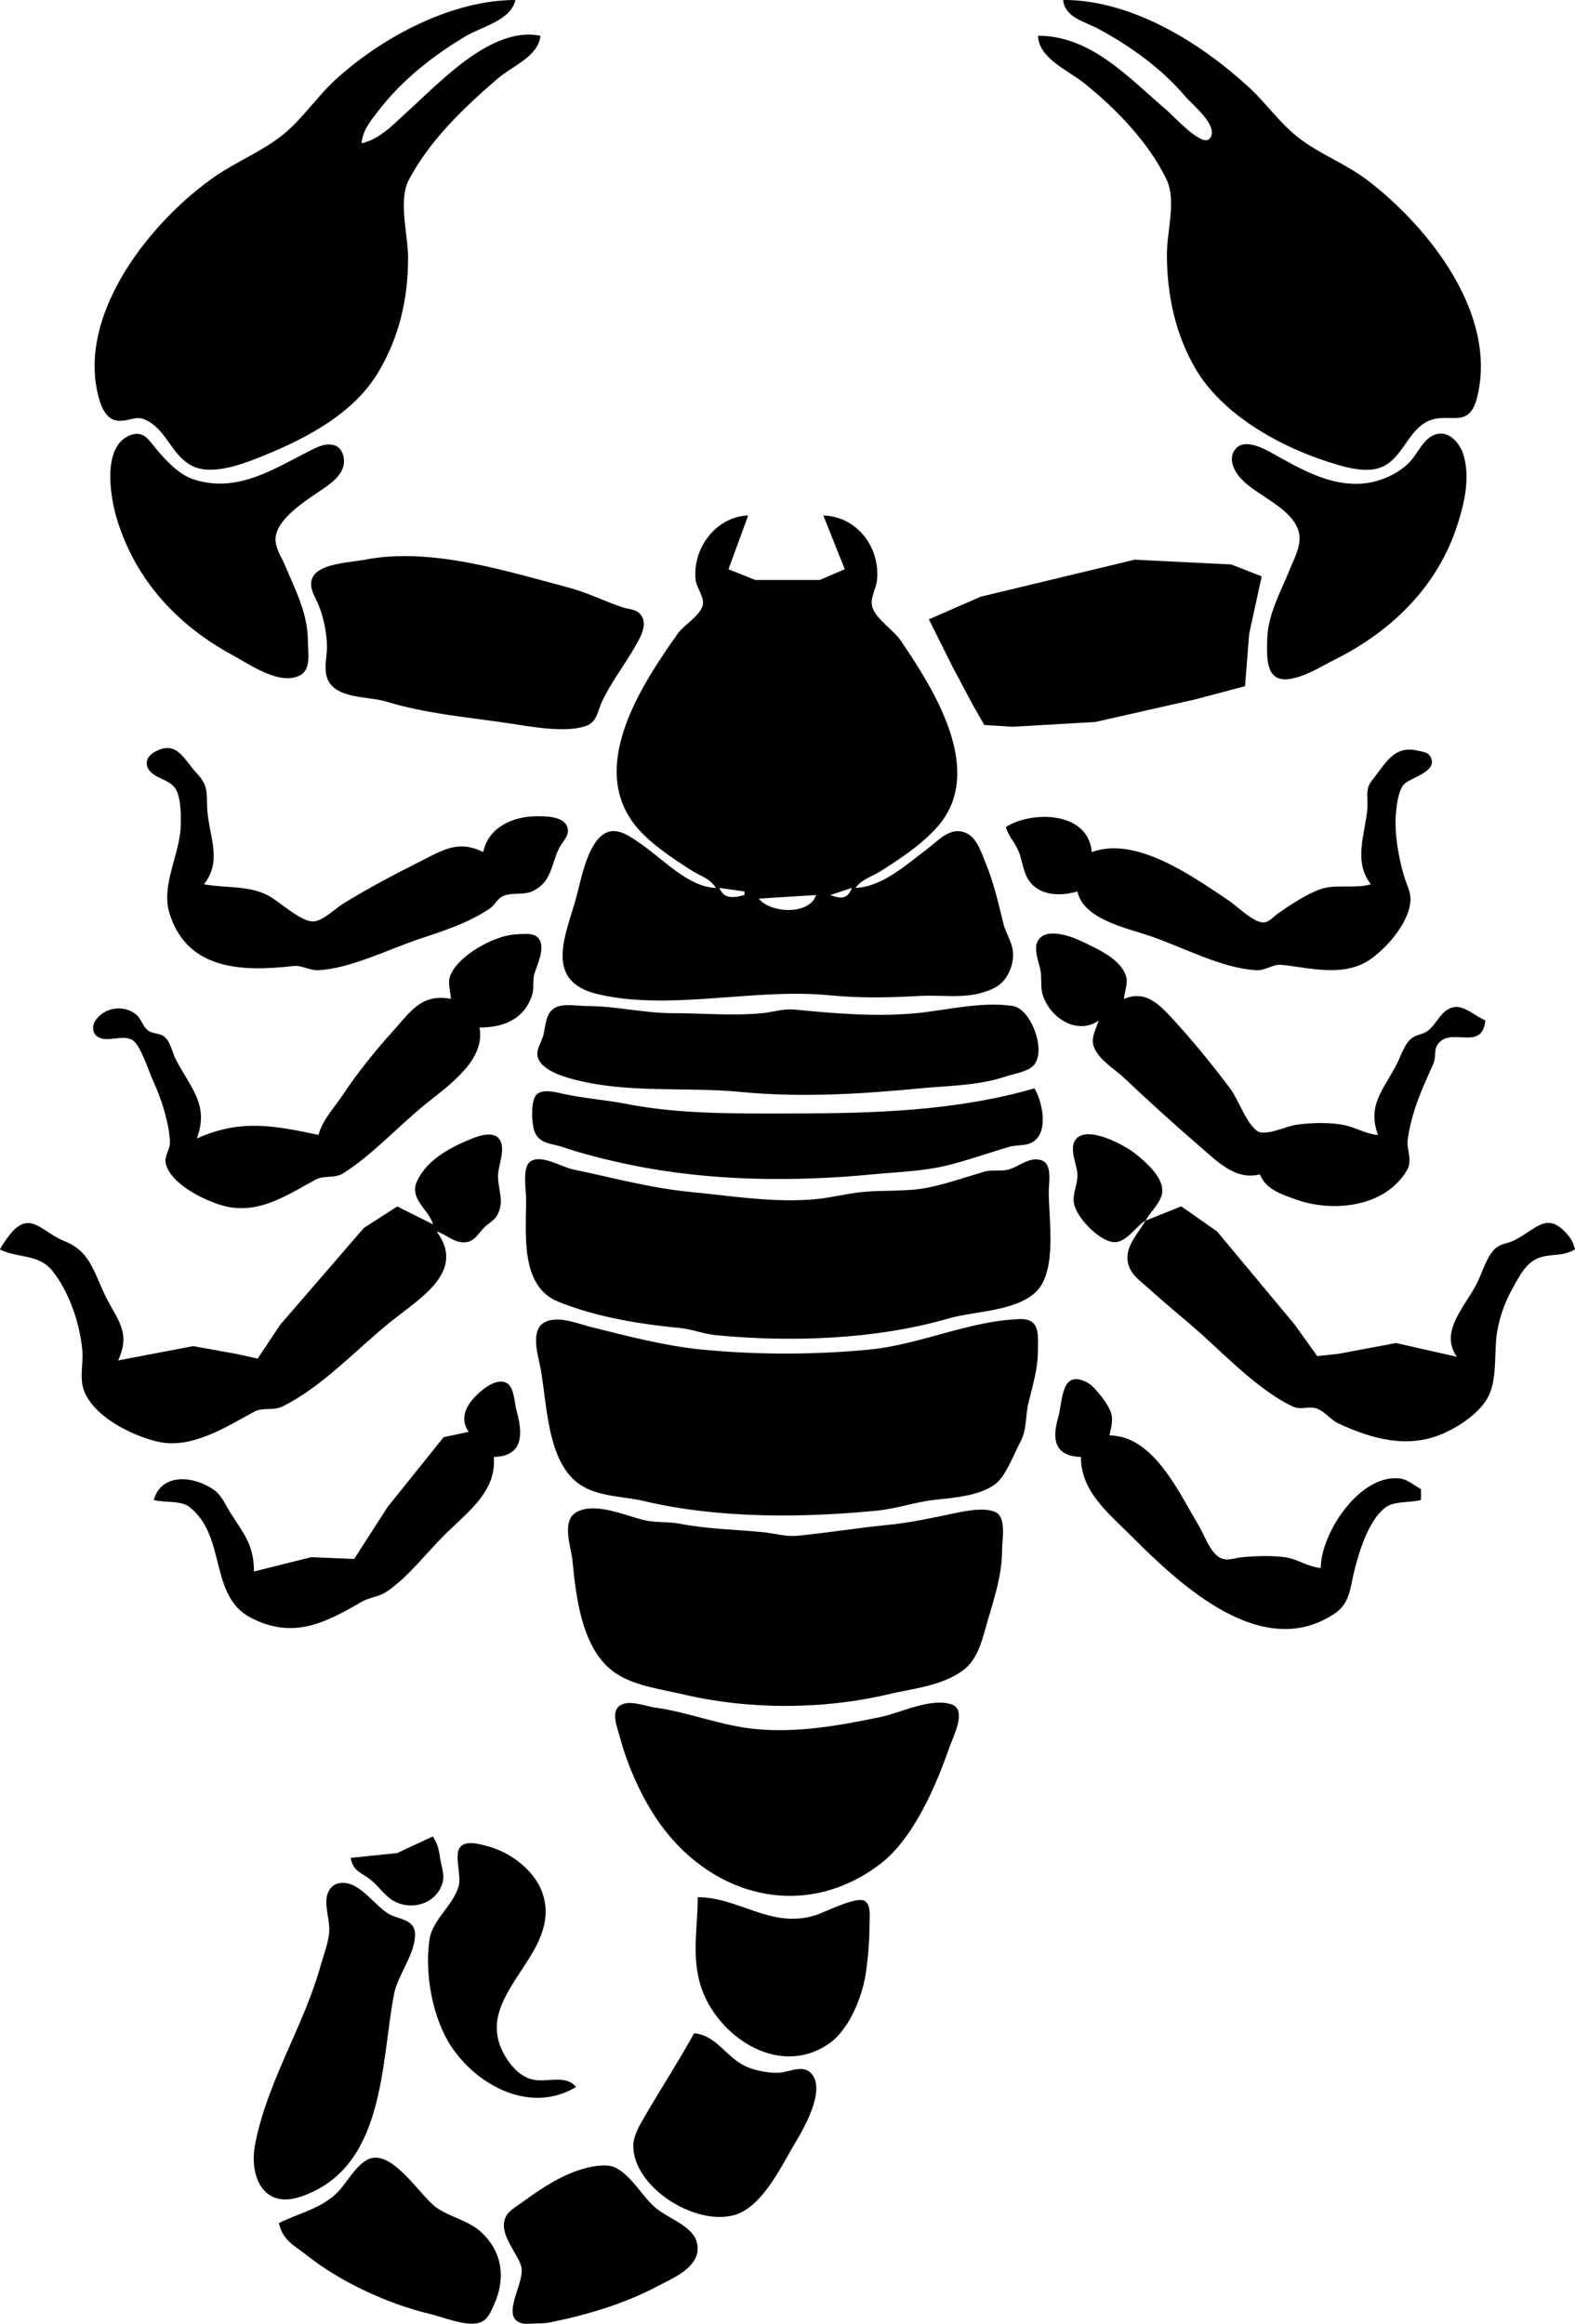 <?xml version="1.0" encoding="UTF-8" standalone="no"?>
<svg
   xmlns:dc="http://purl.org/dc/elements/1.1/"
   xmlns:cc="http://creativecommons.org/ns#"
   xmlns:rdf="http://www.w3.org/1999/02/22-rdf-syntax-ns#"
   xmlns:svg="http://www.w3.org/2000/svg"
   xmlns="http://www.w3.org/2000/svg"
   xmlns:sodipodi="http://sodipodi.sourceforge.net/DTD/sodipodi-0.dtd"
   xmlns:inkscape="http://www.inkscape.org/namespaces/inkscape"
   sodipodi:docname="scorpion.svg"
   inkscape:version="1.0 (4035a4fb49, 2020-05-01)"
   id="svg166"
   version="1.1"
   viewBox="0 0 37.253 54.959"
   height="54.959mm"
   width="37.253mm">
  <defs
     id="defs160" />
  <sodipodi:namedview
     inkscape:window-maximized="1"
     inkscape:window-y="0"
     inkscape:window-x="0"
     inkscape:window-height="1144"
     inkscape:window-width="1920"
     fit-margin-bottom="0"
     fit-margin-right="0"
     fit-margin-left="0"
     fit-margin-top="0"
     showgrid="false"
     inkscape:document-rotation="0"
     inkscape:current-layer="layer1"
     inkscape:document-units="mm"
     inkscape:cy="539.77966"
     inkscape:cx="380.14821"
     inkscape:zoom="0.35"
     inkscape:pageshadow="2"
     inkscape:pageopacity="0.0"
     borderopacity="1.0"
     bordercolor="#666666"
     pagecolor="#ffffff"
     id="base" />
  <g
     transform="translate(-5.252,-5.35)"
     id="layer1"
     inkscape:groupmode="layer"
     inkscape:label="Layer 1">
    <path
       id="path3488"
       d="m 18.037,6.197 c -1.149,-0.242 -2.378,1.098 -3.133,1.778 -0.329,0.296 -0.658,0.669 -1.101,0.762 0.033,-0.317 0.204,-0.512 0.395,-0.762 0.551,-0.722 1.285,-1.301 2.06,-1.764 0.401,-0.239 1.081,-0.379 1.185,-0.861 -1.502,0 -3.133,0.869 -4.233,1.863 -0.453,0.409 -0.797,0.946 -1.27,1.326 -0.488,0.392 -1.097,0.632 -1.609,0.988 -1.498,1.041 -3.224,3.197 -2.766,5.136 0.059,0.251 0.175,0.617 0.48,0.635 0.335,0.019 0.429,-0.174 0.762,0.042 0.441,0.286 0.565,0.894 1.101,1.072 0.401,0.134 0.985,-0.054 1.355,-0.198 1.088,-0.423 2.313,-1.018 2.935,-2.06 0.5,-0.838 0.706,-1.737 0.706,-2.709 0,-0.561 -0.244,-1.361 0.028,-1.863 0.51,-0.941 1.287,-1.68 2.088,-2.371 0.352,-0.303 0.964,-0.523 1.016,-1.016 m 12.361,-0.847 c 0.046,0.423 0.507,0.507 0.847,0.691 0.765,0.415 1.485,0.932 2.046,1.595 0.147,0.174 0.835,0.725 0.564,1.002 -0.183,0.188 -0.852,-0.55 -1.002,-0.677 -0.894,-0.758 -1.782,-1.764 -3.048,-1.764 0.015,0.536 0.715,0.818 1.101,1.129 0.749,0.603 1.51,1.388 1.933,2.258 0.245,0.503 0.014,1.23 0.014,1.778 0,0.946 0.193,1.88 0.677,2.709 0.617,1.057 1.915,1.796 3.048,2.173 0.358,0.119 0.892,0.294 1.27,0.183 0.538,-0.157 0.659,-0.797 1.101,-1.072 0.518,-0.323 1.037,0.213 1.242,-0.607 0.489,-1.956 -1.129,-4.015 -2.596,-5.136 -0.5,-0.382 -1.109,-0.606 -1.609,-0.988 -0.455,-0.348 -0.781,-0.83 -1.199,-1.214 -1.159,-1.062 -2.77,-2.06 -4.389,-2.06 M 8.385,15.623 c -0.739,0.215 -0.53,1.47 -0.367,2.004 0.441,1.443 1.431,2.51 2.738,3.217 0.386,0.209 1.137,0.744 1.609,0.466 0.253,-0.15 0.169,-0.558 0.169,-0.804 0,-0.646 -0.293,-1.194 -0.536,-1.778 -0.09,-0.215 -0.253,-0.43 -0.226,-0.677 0.054,-0.484 0.82,-0.928 1.185,-1.185 0.246,-0.174 0.515,-0.419 0.409,-0.762 -0.098,-0.317 -0.422,-0.273 -0.663,-0.155 -0.909,0.442 -1.808,1.091 -2.879,0.734 -0.351,-0.117 -0.675,-0.469 -0.903,-0.748 -0.144,-0.177 -0.271,-0.388 -0.536,-0.31 m 30.819,0 c -0.289,0.092 -0.413,0.446 -0.607,0.649 -0.268,0.281 -0.701,0.471 -1.087,0.508 -0.805,0.078 -1.532,-0.362 -2.201,-0.734 -0.209,-0.116 -0.615,-0.315 -0.818,-0.099 -0.222,0.236 -0.043,0.561 0.141,0.748 0.376,0.382 1.143,0.657 1.326,1.185 0.11,0.317 -0.084,0.648 -0.198,0.931 -0.224,0.556 -0.528,1.071 -0.536,1.693 -0.005,0.37 -0.047,0.972 0.508,0.903 0.384,-0.048 0.767,-0.299 1.101,-0.466 1.292,-0.646 2.366,-1.666 2.85,-3.062 0.191,-0.55 0.357,-1.209 0.183,-1.778 -0.083,-0.273 -0.342,-0.582 -0.663,-0.48 m -17.018,10.724 c -0.652,-0.017 -1.258,-0.691 -1.778,-1.044 -0.204,-0.139 -0.497,-0.367 -0.762,-0.282 -0.472,0.15 -0.64,1.086 -0.748,1.496 -0.239,0.906 -0.826,2.031 0.494,2.342 0.212,0.05 0.461,0.092 0.677,0.113 1.61,0.157 3.221,-0.241 4.826,-0.085 0.726,0.071 1.392,0.054 2.117,0.014 0.596,-0.033 1.2,0.104 1.778,-0.198 0.283,-0.148 0.445,-0.515 0.423,-0.833 -0.017,-0.239 -0.168,-0.446 -0.226,-0.677 -0.125,-0.5 -0.226,-0.966 -0.423,-1.439 -0.125,-0.299 -0.231,-0.71 -0.621,-0.748 -0.291,-0.028 -0.549,0.263 -0.762,0.423 -0.48,0.36 -1.074,0.901 -1.693,0.917 0.153,-0.208 0.37,-0.256 0.593,-0.395 0.472,-0.295 1.064,-0.693 1.411,-1.129 1.042,-1.307 -0.177,-3.21 -0.931,-4.318 -0.177,-0.26 -0.544,-0.479 -0.663,-0.762 -0.093,-0.221 0.077,-0.455 0.099,-0.677 0.076,-0.779 -0.478,-1.503 -1.27,-1.524 l 0.508,1.27 -0.593,0.254 h -1.524 l -0.635,-0.254 0.466,-1.27 c -0.751,0.02 -1.325,0.771 -1.242,1.524 0.02,0.179 0.213,0.419 0.169,0.593 -0.065,0.258 -0.441,0.463 -0.593,0.677 -0.864,1.22 -2.145,3.162 -0.974,4.572 0.324,0.39 0.858,0.743 1.284,1.016 0.236,0.151 0.441,0.189 0.593,0.423 m -8.297,-7.761 c -0.319,0.062 -1.047,0.084 -1.228,0.395 -0.137,0.236 0.042,0.467 0.127,0.677 0.119,0.295 0.198,0.67 0.198,0.988 0,0.325 -0.133,0.689 0.141,0.945 0.299,0.279 0.887,0.236 1.27,0.353 0.955,0.292 1.986,0.373 2.963,0.522 0.48,0.073 1.308,0.226 1.778,0.042 0.236,-0.092 0.257,-0.362 0.353,-0.564 0.252,-0.535 0.641,-0.999 0.903,-1.524 0.087,-0.173 0.143,-0.407 -0.014,-0.564 -0.105,-0.105 -0.265,-0.098 -0.395,-0.141 -0.427,-0.142 -0.833,-0.35 -1.27,-0.466 -1.485,-0.392 -3.269,-0.966 -4.826,-0.663 m 18.203,0 -3.641,0.875 -1.228,0.536 0.55,1.101 0.494,0.931 0.268,0.466 0.677,0.042 1.947,-0.113 2.371,-0.536 1.171,-0.31 0.099,-1.242 0.296,-1.355 -0.72,-0.282 -2.286,-0.113 m -15.409,6.914 c -0.602,-0.301 -0.975,-0.034 -1.524,0.24 -0.605,0.303 -1.196,0.618 -1.778,0.974 -0.203,0.124 -0.442,0.377 -0.677,0.423 -0.287,0.057 -0.839,-0.469 -1.101,-0.607 -0.47,-0.248 -1.009,-0.173 -1.524,-0.268 0.424,-0.537 0.145,-1.077 0.085,-1.693 -0.042,-0.429 0.054,-0.603 -0.254,-0.931 -0.309,-0.33 -0.476,-0.812 -1.016,-0.494 -0.142,0.084 -0.224,0.238 -0.127,0.395 0.133,0.216 0.46,0.232 0.621,0.437 0.152,0.194 0.151,0.689 0.141,0.931 -0.027,0.648 -0.466,1.385 -0.268,2.032 0.424,1.388 1.785,1.384 2.935,1.256 0.202,-0.022 0.386,0.11 0.593,0.099 0.769,-0.043 1.642,-0.491 2.371,-0.734 0.579,-0.193 1.186,-0.386 1.693,-0.734 0.104,-0.072 0.158,-0.205 0.268,-0.268 0.215,-0.123 0.511,-0.021 0.748,-0.141 0.437,-0.221 0.419,-0.615 0.607,-1.002 0.063,-0.129 0.218,-0.27 0.212,-0.423 -0.015,-0.339 -0.497,-0.339 -0.734,-0.339 -0.561,0 -1.146,0.256 -1.27,0.847 m 20.997,0.762 c -0.385,0.111 -0.814,-0.011 -1.185,0.113 -0.325,0.108 -0.734,0.383 -1.016,0.579 -0.137,0.095 -0.235,0.255 -0.423,0.198 -0.261,-0.08 -0.536,-0.371 -0.762,-0.522 -0.871,-0.581 -2.178,-1.512 -3.217,-1.129 -0.076,-0.963 -1.407,-0.988 -2.032,-0.593 0.065,0.226 0.225,0.374 0.31,0.593 0.084,0.217 0.1,0.48 0.24,0.677 0.264,0.372 0.761,0.364 1.143,0.254 0.136,0.647 1.134,0.858 1.693,1.044 0.789,0.263 1.706,0.772 2.54,0.818 0.213,0.012 0.388,-0.147 0.593,-0.127 0.679,0.066 1.479,0.311 2.117,-0.141 0.39,-0.276 0.883,-0.847 0.931,-1.341 0.022,-0.232 -0.077,-0.383 -0.141,-0.593 -0.137,-0.447 -0.243,-1.057 -0.198,-1.524 0.018,-0.191 0.056,-0.518 0.183,-0.663 0.15,-0.171 0.852,-0.309 0.621,-0.677 -0.061,-0.097 -0.198,-0.103 -0.296,-0.127 -0.563,-0.136 -0.764,0.318 -1.087,0.72 -0.156,0.194 -0.076,0.434 -0.099,0.663 -0.06,0.62 -0.334,1.247 0.085,1.778 m -14.817,0.169 v 0.085 c -0.258,0.068 -0.485,0.103 -0.593,-0.169 l 0.593,0.085 m 2.54,-0.085 c -0.098,0.267 -0.262,0.266 -0.508,0.169 l 0.508,-0.169 m -0.847,0.169 c -0.156,0.482 -1.081,0.433 -1.355,0.085 l 1.355,-0.085 m -8.636,2.455 c -0.7,-0.129 -0.947,0.293 -1.383,0.776 -0.432,0.48 -0.826,0.971 -1.185,1.51 -0.204,0.305 -0.471,0.576 -0.564,0.931 -1.067,-0.225 -1.85,-0.376 -2.879,0.085 0.292,-0.792 -0.127,-1.167 -0.494,-1.863 -0.084,-0.16 -0.13,-0.438 -0.282,-0.55 -0.116,-0.086 -0.28,-0.055 -0.395,-0.155 -0.117,-0.102 -0.143,-0.266 -0.268,-0.367 -0.296,-0.239 -0.767,-0.167 -0.974,0.169 -0.068,0.11 -0.052,0.275 0.056,0.353 0.225,0.162 0.593,-0.057 0.833,0.085 0.197,0.116 0.389,0.752 0.494,0.974 0.19,0.402 0.377,0.996 0.395,1.439 0.007,0.18 -0.142,0.326 -0.099,0.508 0.114,0.481 0.897,0.863 1.326,0.988 0.847,0.247 1.538,-0.241 2.215,-0.607 0.207,-0.112 0.449,-0.018 0.663,-0.155 0.711,-0.454 1.295,-1.111 1.947,-1.637 0.56,-0.451 1.412,-1.036 1.27,-1.806 0.548,0 1.047,-0.177 1.242,-0.762 0.054,-0.164 0.008,-0.342 0.056,-0.508 0.065,-0.222 0.311,-0.696 0.042,-0.889 -0.116,-0.084 -0.359,-0.048 -0.494,-0.042 -0.485,0.02 -1.399,0.513 -1.552,1.016 -0.044,0.143 0.024,0.356 0.028,0.508 m 15.325,0.508 c -0.057,0.18 -0.186,0.401 -0.127,0.593 0.099,0.324 0.487,0.543 0.72,0.762 0.588,0.554 1.167,1.083 1.778,1.609 0.416,0.358 0.859,0.83 1.439,0.677 0.143,0.354 0.498,0.467 0.847,0.593 0.855,0.309 2.099,0.199 2.625,-0.677 0.156,-0.26 -0.013,-0.489 0.028,-0.762 0.105,-0.684 0.332,-1.159 0.607,-1.778 0.06,-0.135 0.01,-0.297 0.085,-0.423 0.288,-0.489 1.062,0.18 1.143,-0.593 -0.222,-0.087 -0.51,-0.37 -0.762,-0.31 -0.292,0.069 -0.381,0.384 -0.593,0.55 -0.125,0.098 -0.291,0.092 -0.409,0.198 -0.172,0.153 -0.255,0.462 -0.367,0.663 -0.33,0.595 -0.655,0.941 -0.409,1.609 -0.278,-0.022 -0.492,-0.162 -0.762,-0.226 -0.345,-0.081 -0.836,-0.067 -1.185,-0.014 -0.225,0.034 -0.735,0.282 -0.917,0.141 -0.271,-0.21 -0.426,-0.723 -0.635,-1.002 -0.419,-0.559 -0.855,-1.094 -1.326,-1.609 -0.338,-0.369 -0.663,-0.728 -1.185,-0.508 0.012,-0.153 0.094,-0.358 0.057,-0.508 -0.11,-0.44 -0.715,-0.687 -1.072,-0.861 -0.244,-0.119 -0.862,-0.34 -1.03,0.014 -0.092,0.194 0.033,0.481 0.071,0.677 0.037,0.193 -0.006,0.406 0.056,0.593 0.185,0.556 0.829,0.946 1.326,0.593 m 0.508,-0.508 -0.085,0.085 0.085,-0.085 m -15.494,0.169 0.085,0.169 -0.085,-0.169 m 2.117,0.042 c -0.22,0.128 -0.217,0.42 -0.268,0.635 -0.037,0.159 -0.174,0.339 -0.141,0.508 0.065,0.331 0.634,0.494 0.917,0.564 1.284,0.321 2.592,0.156 3.895,0.282 1.401,0.136 2.833,0.051 4.233,-0.085 0.692,-0.067 1.36,-0.058 2.032,-0.282 0.19,-0.063 0.505,-0.107 0.649,-0.254 0.329,-0.336 -0.055,-1.345 -0.48,-1.411 -0.742,-0.115 -1.554,0.098 -2.286,0.169 -0.943,0.092 -1.956,0.005 -2.879,-0.085 -0.269,-0.026 -0.501,0.059 -0.762,0.085 -0.691,0.067 -1.422,0 -2.117,0 -0.684,0 -1.35,-0.169 -2.032,-0.169 -0.213,0 -0.571,-0.068 -0.762,0.042 m 11.345,1.905 c -1.86,0.538 -3.82,0.593 -5.757,0.593 -1.317,0 -2.606,0.025 -3.895,-0.226 -0.476,-0.092 -0.958,-0.126 -1.439,-0.226 -0.179,-0.037 -0.494,-0.136 -0.663,-0.014 -0.174,0.125 -0.138,0.707 -0.071,0.889 0.109,0.297 0.395,0.282 0.649,0.367 0.528,0.176 1.063,0.31 1.609,0.423 1.861,0.388 3.864,0.41 5.757,0.226 0.545,-0.053 1.162,-0.072 1.693,-0.198 0.519,-0.123 1.017,-0.304 1.524,-0.452 0.199,-0.058 0.415,-0.004 0.593,-0.141 0.336,-0.259 0.18,-0.944 0,-1.242 m -14.224,3.217 -0.847,-0.423 -0.79,0.508 -1.976,2.286 -0.536,0.804 -0.508,-0.113 -1.016,-0.183 -1.778,0.339 c 0.328,-0.692 -0.052,-0.984 -0.339,-1.609 -0.253,-0.551 -0.36,-0.991 -0.931,-1.214 -0.527,-0.205 -0.818,-0.762 -1.298,-0.141 -0.09,0.116 -0.157,0.214 -0.226,0.339 0.434,0.217 0.912,0.095 1.242,0.508 0.398,0.499 0.644,1.23 0.706,1.863 0.028,0.288 -0.063,0.659 0.028,0.931 0.214,0.643 1.138,1.097 1.75,1.242 0.803,0.19 1.635,-0.353 2.286,-0.706 0.208,-0.113 0.453,-0.015 0.677,-0.127 0.953,-0.477 1.718,-1.327 2.54,-1.99 0.707,-0.57 1.805,-1.196 1.101,-2.145 0.205,0.059 0.377,0.233 0.593,0.254 0.275,0.027 0.36,-0.166 0.522,-0.339 0.087,-0.093 0.226,-0.162 0.296,-0.268 0.224,-0.34 0.023,-0.647 0.042,-1.002 0.013,-0.233 0.187,-0.611 0.028,-0.833 -0.134,-0.186 -0.465,-0.083 -0.635,-0.014 -0.503,0.202 -1.074,0.496 -1.312,1.016 -0.19,0.414 0.279,0.665 0.381,1.016 m 16.849,-0.085 c -0.157,0.283 -0.458,0.574 -0.423,0.931 0.031,0.32 0.293,0.481 0.508,0.677 0.414,0.379 0.854,0.725 1.27,1.101 0.629,0.568 1.349,1.306 2.117,1.679 0.213,0.104 0.396,-0.02 0.593,0.057 0.186,0.072 0.32,0.267 0.508,0.353 0.792,0.363 1.623,0.598 2.455,0.24 0.395,-0.17 0.891,-0.498 1.087,-0.889 0.192,-0.385 0.142,-0.933 0.183,-1.355 0.04,-0.41 0.182,-0.828 0.381,-1.185 0.152,-0.274 0.32,-0.624 0.635,-0.734 0.305,-0.106 0.553,-0.02 0.847,-0.198 -0.043,-0.148 -0.064,-0.214 -0.169,-0.339 -0.492,-0.584 -0.742,-0.137 -1.27,0.127 -0.172,0.086 -0.341,0.07 -0.48,0.226 -0.185,0.207 -0.265,0.503 -0.381,0.748 -0.265,0.56 -0.928,1.167 -0.494,1.778 l -1.439,-0.325 -1.355,0.254 -0.508,0.056 -0.536,-0.748 -1.834,-2.201 -0.847,-0.593 -0.847,0.339 c 0.105,-0.191 0.316,-0.38 0.381,-0.593 0.118,-0.385 -0.377,-0.797 -0.635,-1.002 -0.243,-0.193 -1.128,-0.676 -1.397,-0.325 -0.163,0.213 0.03,0.592 0.042,0.818 0.013,0.231 -0.117,0.444 -0.085,0.677 0.047,0.335 0.588,0.897 0.931,0.931 0.305,0.031 0.53,-0.369 0.762,-0.508 m -14.549,-1.397 c -0.197,0.142 -0.099,0.674 -0.099,0.889 0,0.82 -0.147,2.061 0.762,2.427 0.905,0.365 1.92,0.528 2.879,0.621 0.285,0.028 0.561,0.142 0.847,0.169 1.775,0.173 3.798,0.102 5.503,-0.395 0.595,-0.174 1.625,-0.166 2.088,-0.649 0.483,-0.503 0.282,-1.713 0.282,-2.342 0,-0.219 0.093,-0.658 -0.169,-0.748 -0.279,-0.096 -0.518,0.137 -0.762,0.212 -0.193,0.059 -0.399,-8e-5 -0.593,0.056 -0.44,0.128 -0.905,0.294 -1.355,0.381 -0.491,0.096 -1.026,0.05 -1.524,0.099 -0.368,0.036 -0.732,0.134 -1.101,0.169 -0.975,0.095 -2,-0.076 -2.963,-0.169 -0.957,-0.093 -1.857,-0.341 -2.794,-0.536 -0.259,-0.054 -0.75,-0.365 -1.002,-0.183 m 11.585,3.725 c -1.181,0.033 -2.366,0.604 -3.556,0.72 -1.31,0.127 -2.67,0.127 -3.979,0 -0.863,-0.084 -1.78,-0.325 -2.625,-0.536 -0.307,-0.077 -0.789,-0.283 -1.101,-0.099 -0.325,0.192 -0.14,0.772 -0.085,1.058 0.161,0.829 0.146,2.231 0.931,2.766 0.434,0.296 1.035,0.28 1.524,0.395 1.745,0.412 3.716,0.4 5.503,0.226 0.462,-0.045 0.906,-0.204 1.355,-0.254 0.443,-0.049 1.066,-0.092 1.439,-0.367 0.26,-0.191 0.439,-0.704 0.593,-0.988 0.172,-0.317 0.119,-0.599 0.198,-0.931 0.105,-0.446 0.226,-0.804 0.226,-1.27 0,-0.354 0.051,-0.733 -0.423,-0.72 m 1.439,3.26 c 0,0.814 0.638,1.315 1.185,1.863 1.147,1.147 3.099,3.002 4.826,1.834 0.355,-0.24 0.357,-0.609 0.452,-0.988 0.118,-0.473 0.333,-1.197 0.734,-1.51 0.211,-0.165 0.591,-0.109 0.847,-0.183 v -0.254 c -0.161,-0.089 -0.315,-0.233 -0.508,-0.254 -0.947,-0.105 -1.863,1.305 -1.863,2.117 -0.312,-0.025 -0.548,-0.213 -0.847,-0.254 -0.308,-0.043 -0.707,-0.03 -1.016,0 -0.212,0.021 -0.388,0.123 -0.579,-0.028 -0.202,-0.16 -0.32,-0.514 -0.452,-0.734 -0.475,-0.795 -1.072,-2.117 -2.103,-2.117 0.039,-0.213 0.106,-0.385 0.014,-0.593 -0.067,-0.15 -0.175,-0.3 -0.282,-0.423 -0.068,-0.078 -0.148,-0.174 -0.24,-0.226 -0.649,-0.361 -0.596,0.444 -0.706,0.818 -0.144,0.495 -0.099,0.915 0.536,0.931 m -14.478,-0.593 -0.593,0.127 -1.326,1.651 -0.79,1.228 -1.016,-0.042 -1.355,0.339 c 0,-0.603 -0.213,-0.86 -0.536,-1.355 -0.12,-0.184 -0.215,-0.432 -0.395,-0.564 -0.466,-0.342 -1.25,-0.43 -1.439,0.226 0.265,0.077 0.632,10e-4 0.847,0.169 0.876,0.685 0.458,2.093 1.439,2.611 0.99,0.522 1.751,0.143 2.625,-0.367 0.185,-0.108 0.412,-0.12 0.593,-0.24 0.503,-0.335 0.928,-0.9 1.355,-1.326 0.558,-0.558 1.251,-1.034 1.185,-1.863 0.718,-0.019 0.684,-0.568 0.536,-1.101 -0.048,-0.172 -0.052,-0.525 -0.212,-0.635 -0.182,-0.125 -0.438,0.028 -0.579,0.141 -0.336,0.27 -0.598,0.623 -0.339,1.002 m 0.169,0.169 -0.085,0.085 0.085,-0.085 m 14.817,0 -0.085,0.085 0.085,-0.085 m -12.446,1.736 c -0.354,0.209 -0.115,0.835 -0.085,1.143 0.088,0.906 0.232,2.203 1.101,2.709 0.454,0.265 1.024,0.334 1.524,0.452 1.531,0.362 3.295,0.362 4.826,0 0.592,-0.14 1.268,-0.195 1.778,-0.564 0.32,-0.232 0.437,-0.629 0.536,-0.988 0.17,-0.613 0.395,-1.212 0.395,-1.863 0,-0.248 0.114,-0.787 -0.169,-0.903 -0.261,-0.107 -0.669,-0.026 -0.931,0.028 -0.538,0.112 -1.062,0.229 -1.609,0.282 -0.707,0.069 -1.408,0.185 -2.117,0.254 -0.298,0.029 -0.558,-0.057 -0.847,-0.085 -0.659,-0.064 -1.292,-0.07 -1.947,-0.198 -0.279,-0.054 -0.571,-0.02 -0.847,-0.085 -0.431,-0.102 -1.171,-0.442 -1.609,-0.183 m 1.03,4.572 c -0.211,0.152 -0.051,0.527 0,0.72 0.189,0.715 0.549,1.521 0.988,2.117 1.258,1.71 3.421,2.246 5.179,0.903 0.786,-0.6 1.319,-1.851 1.637,-2.766 0.083,-0.239 0.418,-0.871 0.057,-1.002 -0.486,-0.175 -1.221,0.198 -1.693,0.296 -0.966,0.201 -1.961,0.38 -2.963,0.282 -0.805,-0.078 -1.576,-0.398 -2.371,-0.508 -0.225,-0.031 -0.62,-0.196 -0.833,-0.042 m -6.364,3.598 c 0.073,0.337 0.235,0.325 0.48,0.522 0.189,0.152 0.321,0.372 0.536,0.494 0.436,0.246 1.015,0.063 1.157,-0.423 0.06,-0.205 -0.028,-0.391 -0.057,-0.593 -0.029,-0.211 -0.059,-0.326 -0.169,-0.508 l -0.847,0.395 -1.101,0.113 m 5.334,5.419 c -0.267,-0.328 -0.726,-0.068 -1.101,-0.198 -0.311,-0.108 -0.555,-0.441 -0.677,-0.734 -0.552,-1.325 1.454,-2.241 0.988,-3.641 -0.186,-0.559 -0.78,-0.992 -1.326,-1.129 -0.174,-0.044 -0.505,-0.144 -0.635,0.042 -0.136,0.195 0.047,0.658 -0.028,0.917 -0.136,0.465 -0.624,0.782 -0.691,1.27 -0.112,0.81 0.075,1.863 0.536,2.54 0.634,0.932 1.885,1.567 2.935,0.931 m -5.673,-4.798 c -0.126,0.045 -0.206,0.184 -0.226,0.31 -0.043,0.267 0.084,0.565 0.057,0.847 -0.025,0.252 -0.13,0.519 -0.198,0.762 -0.405,1.458 -1.26,2.731 -1.552,4.233 -0.144,0.742 0.182,1.539 1.072,1.242 2.013,-0.671 1.896,-3.154 2.215,-4.798 0.089,-0.457 0.521,-0.966 0.494,-1.439 -0.018,-0.314 -0.373,-0.324 -0.593,-0.437 -0.373,-0.192 -0.77,-0.897 -1.27,-0.72 m 8.551,0.31 c 0,0.67 -0.13,1.276 0.028,1.947 0.299,1.267 1.868,2.392 3.104,1.496 0.465,-0.337 0.771,-1.121 0.847,-1.665 0.056,-0.404 0.085,-0.774 0.085,-1.185 0,-0.155 0.036,-0.38 -0.099,-0.494 -0.175,-0.147 -0.938,0.25 -1.171,0.325 -1.059,0.338 -1.805,-0.423 -2.794,-0.423 m -0.085,3.217 c -0.362,0.654 -0.778,1.297 -1.157,1.947 -0.132,0.226 -0.297,0.489 -0.282,0.762 0.054,0.969 1.463,1.834 2.371,1.595 0.67,-0.177 1.114,-1.134 1.439,-1.679 0.212,-0.355 0.763,-1.288 0.395,-1.679 -0.197,-0.21 -0.502,-0.034 -0.734,-0.014 -0.228,0.019 -0.55,-0.042 -0.762,-0.127 -0.499,-0.201 -0.732,-0.762 -1.27,-0.804 m -9.821,4.487 c 0.087,0.415 0.364,0.528 0.677,0.776 0.78,0.617 1.909,1.14 2.879,1.369 0.316,0.075 0.869,0.309 1.185,0.212 0.193,-0.06 0.26,-0.238 0.339,-0.409 0.277,-0.605 0.224,-1.216 -0.254,-1.693 -0.321,-0.321 -0.741,-0.371 -1.101,-0.621 -0.387,-0.269 -1.09,-1.472 -1.665,-1.115 -0.315,0.196 -0.493,0.625 -0.79,0.861 -0.395,0.313 -0.83,0.401 -1.27,0.621 m 7.366,-1.326 c -0.588,0.123 -1.128,0.479 -1.609,0.833 -0.126,0.093 -0.302,0.183 -0.381,0.325 -0.214,0.387 0.248,0.842 0.353,1.185 0.115,0.375 -0.53,1.221 0.028,1.355 0.099,0.024 0.236,0 0.339,0 0.116,0 0.224,-0.004 0.339,-0.028 0.893,-0.186 1.73,-0.433 2.54,-0.861 0.312,-0.165 0.781,-0.358 0.903,-0.72 0.055,-0.162 0.021,-0.359 -0.085,-0.494 -0.218,-0.278 -0.623,-0.408 -0.889,-0.635 -0.326,-0.278 -0.558,-0.752 -0.945,-0.945 -0.167,-0.084 -0.417,-0.051 -0.593,-0.014 z"
       style="fill:#000000;stroke:none;stroke-width:0.085" />
  </g>
</svg>
